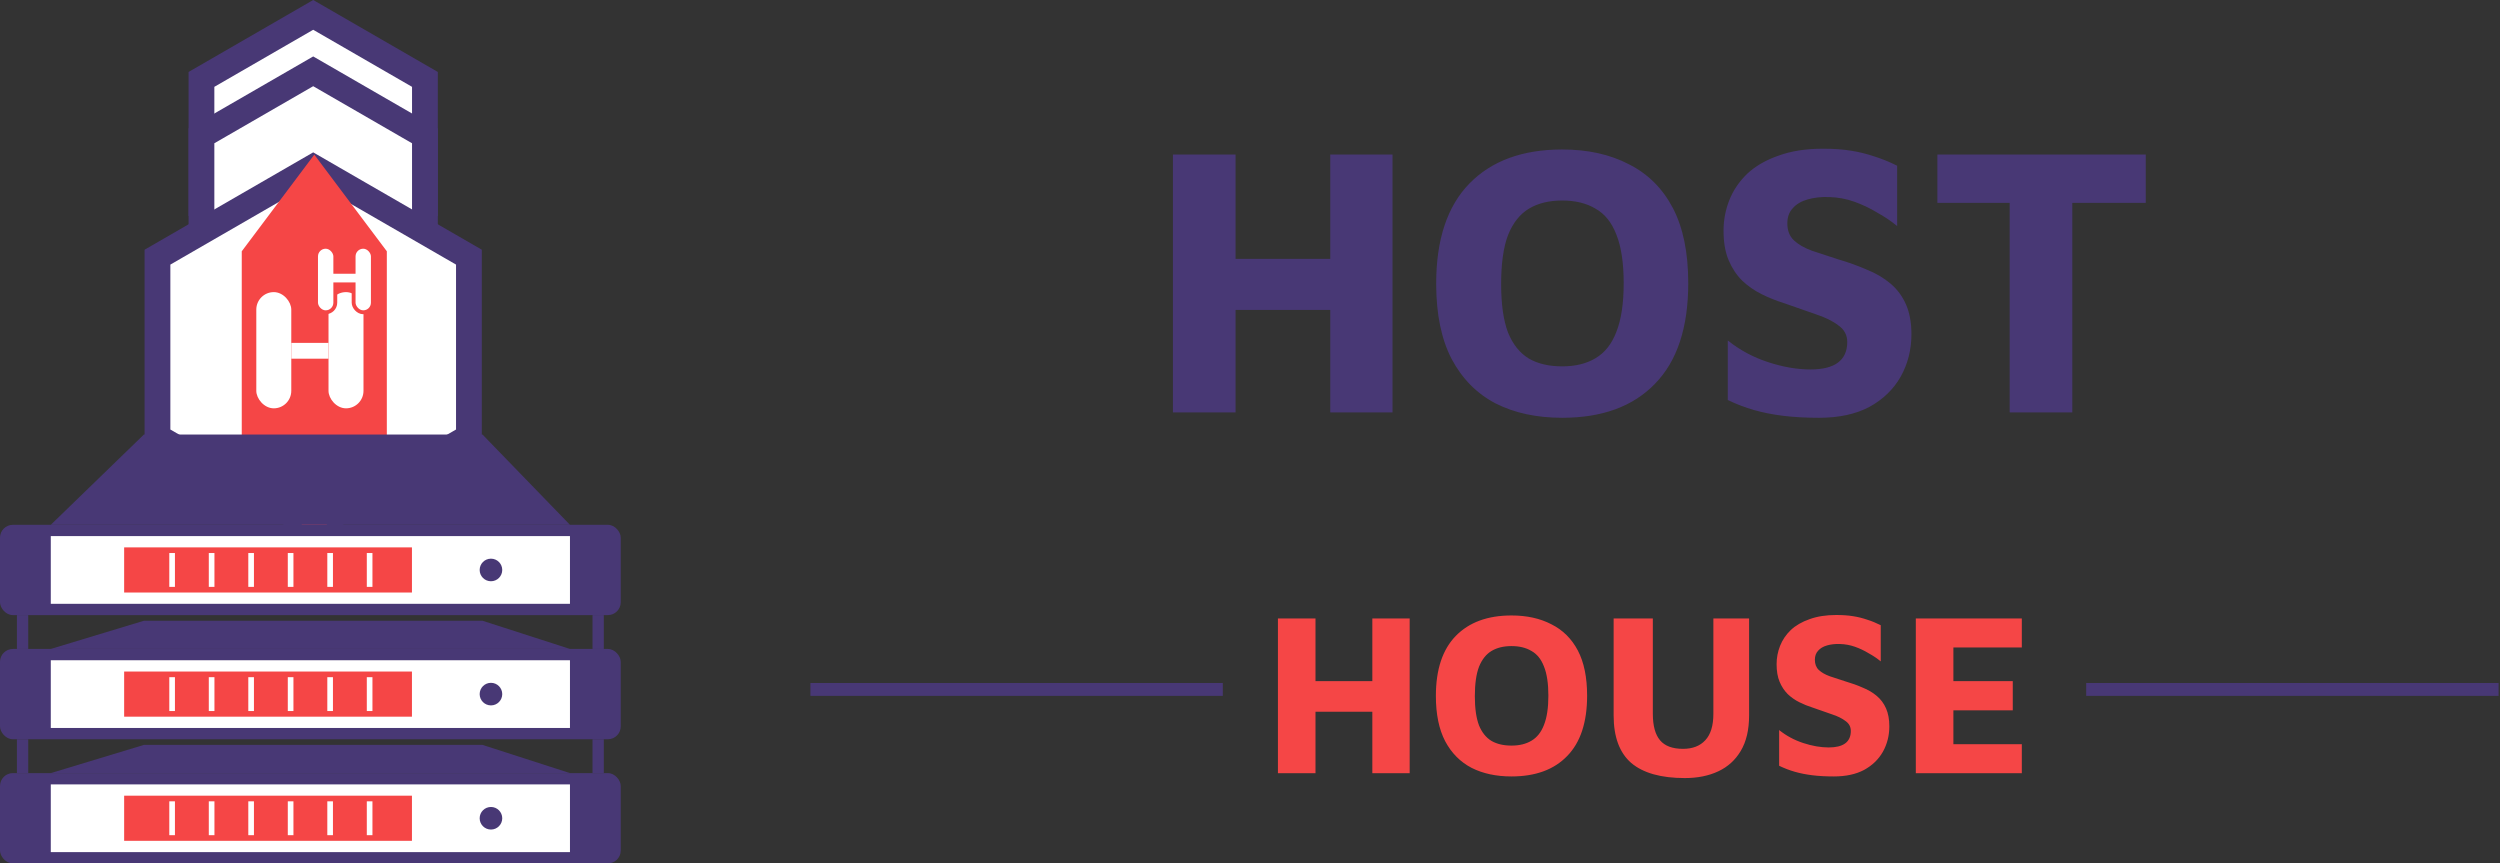 <svg width="194" height="67" viewBox="0 0 194 67" fill="none" xmlns="http://www.w3.org/2000/svg">
<rect x="0" y="0" width="194" height="67" fill="#333333" stroke="none"/>
<path d="M15.633 6.161L24.304 1.155L32.974 6.161V16.173L24.304 21.179L15.633 16.173V6.161Z" fill="white" stroke="#483875" stroke-width="2"/>
<path d="M15.633 10.54L24.304 5.534L32.974 10.54V20.552L24.304 25.558L15.633 20.552V10.54Z" fill="white" stroke="#483875" stroke-width="2"/>
<path d="M12.22 19.955L24.304 12.978L36.388 19.955V33.908L24.304 40.885L12.22 33.908V19.955Z" fill="white" stroke="#483875" stroke-width="2"/>
<path d="M24.389 12L30.018 19.5V34.5L24.389 42L18.76 34.5V19.5L24.389 12Z" fill="#F54646"/>
<rect y="59.993" width="48.17" height="7.007" rx="1" fill="#483875"/>
<rect x="3.941" y="60.869" width="40.288" height="5.255" fill="white"/>
<rect x="9.634" y="61.745" width="22.333" height="3.503" fill="#F54646"/>
<rect x="13.137" y="62.183" width="0.438" height="2.627" fill="white"/>
<rect x="16.203" y="62.183" width="0.438" height="2.627" fill="white"/>
<rect x="19.268" y="62.183" width="0.438" height="2.627" fill="white"/>
<rect x="22.333" y="62.183" width="0.438" height="2.627" fill="white"/>
<rect x="25.399" y="62.183" width="0.438" height="2.627" fill="white"/>
<rect x="28.464" y="62.183" width="0.438" height="2.627" fill="white"/>
<circle cx="38.098" cy="63.497" r="0.876" fill="#483875"/>
<path d="M11.167 57.804H37.441L44.229 59.993H3.941L11.167 57.804Z" fill="#483875"/>
<rect y="50.359" width="48.17" height="7.007" rx="1" fill="#483875"/>
<rect x="3.941" y="51.235" width="40.288" height="5.255" fill="white"/>
<rect x="9.634" y="52.111" width="22.333" height="3.503" fill="#F54646"/>
<rect x="13.137" y="52.549" width="0.438" height="2.627" fill="white"/>
<rect x="16.203" y="52.549" width="0.438" height="2.627" fill="white"/>
<rect x="19.268" y="52.549" width="0.438" height="2.627" fill="white"/>
<rect x="22.333" y="52.549" width="0.438" height="2.627" fill="white"/>
<rect x="25.399" y="52.549" width="0.438" height="2.627" fill="white"/>
<rect x="28.464" y="52.549" width="0.438" height="2.627" fill="white"/>
<circle cx="38.098" cy="53.863" r="0.876" fill="#483875"/>
<path d="M11.167 48.17H37.441L44.229 50.359H3.941L11.167 48.17Z" fill="#483875"/>
<rect y="40.725" width="48.17" height="7.007" rx="1" fill="#483875"/>
<rect x="3.941" y="41.601" width="40.288" height="5.255" fill="white"/>
<rect x="9.634" y="42.477" width="22.333" height="3.503" fill="#F54646"/>
<rect x="13.137" y="42.915" width="0.438" height="2.627" fill="white"/>
<rect x="16.203" y="42.915" width="0.438" height="2.627" fill="white"/>
<rect x="19.268" y="42.915" width="0.438" height="2.627" fill="white"/>
<rect x="22.333" y="42.915" width="0.438" height="2.627" fill="white"/>
<rect x="25.399" y="42.915" width="0.438" height="2.627" fill="white"/>
<rect x="28.464" y="42.915" width="0.438" height="2.627" fill="white"/>
<circle cx="38.098" cy="44.229" r="0.876" fill="#483875"/>
<path d="M11.167 33.719H37.441L44.229 40.725H3.941L11.167 33.719Z" fill="#483875"/>
<rect x="19.889" y="22.668" width="2.714" height="9.018" rx="1.357" fill="white"/>
<rect x="25.493" y="26.608" width="1.226" height="2.889" transform="rotate(90 25.493 26.608)" fill="white"/>
<rect x="25.493" y="22.668" width="2.714" height="9.018" rx="1.357" fill="white"/>
<rect x="27.441" y="19.15" width="1.494" height="5.083" rx="0.747" fill="white" stroke="#F54646" stroke-width="0.3"/>
<rect x="24.525" y="19.15" width="1.494" height="5.083" rx="0.747" fill="white" stroke="#F54646" stroke-width="0.3"/>
<rect x="27.963" y="21.243" width="0.673" height="2.467" transform="rotate(90 27.963 21.243)" fill="white"/>
<rect x="1.314" y="47.732" width="0.876" height="2.627" fill="#483875"/>
<rect x="1.314" y="57.366" width="0.876" height="2.627" fill="#483875"/>
<rect x="45.98" y="57.366" width="0.876" height="2.627" fill="#483875"/>
<rect x="45.98" y="47.732" width="0.876" height="2.627" fill="#483875"/>
<path d="M91.019 32V11.99H95.879V20.09H103.229V11.99H108.059V32H103.229V24.05H95.879V32H91.019ZM121.228 32.42C119.248 32.42 117.528 32.05 116.068 31.31C114.608 30.55 113.468 29.4 112.648 27.86C111.848 26.32 111.448 24.37 111.448 22.01C111.448 18.59 112.308 16 114.028 14.24C115.748 12.48 118.148 11.6 121.228 11.6C123.208 11.6 124.928 11.98 126.388 12.74C127.868 13.48 129.008 14.61 129.808 16.13C130.608 17.65 131.008 19.6 131.008 21.98C131.008 25.42 130.148 28.02 128.428 29.78C126.728 31.54 124.328 32.42 121.228 32.42ZM121.228 28.43C122.248 28.43 123.108 28.22 123.808 27.8C124.528 27.38 125.068 26.7 125.428 25.76C125.808 24.8 125.998 23.54 125.998 21.98C125.998 20.4 125.808 19.14 125.428 18.2C125.068 17.26 124.528 16.59 123.808 16.19C123.108 15.77 122.248 15.56 121.228 15.56C120.208 15.56 119.348 15.77 118.648 16.19C117.948 16.61 117.408 17.29 117.028 18.23C116.668 19.17 116.488 20.44 116.488 22.04C116.488 23.62 116.668 24.88 117.028 25.82C117.408 26.74 117.948 27.41 118.648 27.83C119.348 28.23 120.208 28.43 121.228 28.43ZM141.157 32.42C140.137 32.42 139.217 32.37 138.397 32.27C137.577 32.17 136.817 32.02 136.117 31.82C135.417 31.62 134.737 31.36 134.077 31.04V26.42C134.997 27.16 136.037 27.72 137.197 28.1C138.357 28.48 139.457 28.67 140.497 28.67C141.417 28.67 142.117 28.5 142.597 28.16C143.097 27.8 143.347 27.26 143.347 26.54C143.347 26 143.117 25.57 142.657 25.25C142.217 24.91 141.627 24.62 140.887 24.38C140.147 24.12 139.317 23.83 138.397 23.51C137.817 23.33 137.247 23.1 136.687 22.82C136.127 22.54 135.627 22.19 135.187 21.77C134.747 21.33 134.397 20.8 134.137 20.18C133.877 19.56 133.747 18.8 133.747 17.9C133.747 17.08 133.897 16.29 134.197 15.53C134.497 14.77 134.957 14.09 135.577 13.49C136.217 12.89 137.027 12.42 138.007 12.08C138.987 11.72 140.137 11.54 141.457 11.54C142.277 11.54 142.997 11.59 143.617 11.69C144.257 11.79 144.867 11.94 145.447 12.14C146.027 12.32 146.617 12.56 147.217 12.86V17.54C146.757 17.16 146.237 16.81 145.657 16.49C145.097 16.15 144.507 15.87 143.887 15.65C143.267 15.43 142.617 15.31 141.937 15.29C141.337 15.27 140.787 15.33 140.287 15.47C139.787 15.61 139.397 15.84 139.117 16.16C138.837 16.46 138.697 16.85 138.697 17.33C138.697 17.89 138.867 18.33 139.207 18.65C139.547 18.97 140.017 19.24 140.617 19.46C141.217 19.66 141.887 19.88 142.627 20.12C143.447 20.36 144.197 20.63 144.877 20.93C145.577 21.21 146.187 21.57 146.707 22.01C147.227 22.45 147.627 22.99 147.907 23.63C148.187 24.27 148.327 25.04 148.327 25.94C148.327 27.14 148.047 28.24 147.487 29.24C146.927 30.22 146.117 31 145.057 31.58C143.997 32.14 142.697 32.42 141.157 32.42ZM155.951 32V15.74H150.341V11.99H166.511V15.74H160.811V32H155.951Z" fill="#483875"/>
<path d="M99.167 60V47.994H102.083V52.854H106.493V47.994H109.391V60H106.493V55.23H102.083V60H99.167ZM117.292 60.252C116.104 60.252 115.072 60.03 114.196 59.586C113.32 59.13 112.636 58.44 112.144 57.516C111.664 56.592 111.424 55.422 111.424 54.006C111.424 51.954 111.94 50.4 112.972 49.344C114.004 48.288 115.444 47.76 117.292 47.76C118.48 47.76 119.512 47.988 120.388 48.444C121.276 48.888 121.96 49.566 122.44 50.478C122.92 51.39 123.16 52.56 123.16 53.988C123.16 56.052 122.644 57.612 121.612 58.668C120.592 59.724 119.152 60.252 117.292 60.252ZM117.292 57.858C117.904 57.858 118.42 57.732 118.84 57.48C119.272 57.228 119.596 56.82 119.812 56.256C120.04 55.68 120.154 54.924 120.154 53.988C120.154 53.04 120.04 52.284 119.812 51.72C119.596 51.156 119.272 50.754 118.84 50.514C118.42 50.262 117.904 50.136 117.292 50.136C116.68 50.136 116.164 50.262 115.744 50.514C115.324 50.766 115 51.174 114.772 51.738C114.556 52.302 114.448 53.064 114.448 54.024C114.448 54.972 114.556 55.728 114.772 56.292C115 56.844 115.324 57.246 115.744 57.498C116.164 57.738 116.68 57.858 117.292 57.858ZM130.744 60.378C128.896 60.378 127.51 59.988 126.586 59.208C125.674 58.416 125.218 57.186 125.218 55.518V47.994H128.26V55.392C128.26 56.316 128.446 57 128.818 57.444C129.19 57.888 129.784 58.11 130.6 58.11C131.344 58.11 131.92 57.888 132.328 57.444C132.748 57 132.958 56.316 132.958 55.392V47.994H135.73V55.518C135.73 56.634 135.514 57.552 135.082 58.272C134.662 58.98 134.08 59.508 133.336 59.856C132.592 60.204 131.728 60.378 130.744 60.378ZM142.31 60.252C141.698 60.252 141.146 60.222 140.654 60.162C140.162 60.102 139.706 60.012 139.286 59.892C138.866 59.772 138.458 59.616 138.062 59.424V56.652C138.614 57.096 139.238 57.432 139.934 57.66C140.63 57.888 141.29 58.002 141.914 58.002C142.466 58.002 142.886 57.9 143.174 57.696C143.474 57.48 143.624 57.156 143.624 56.724C143.624 56.4 143.486 56.142 143.21 55.95C142.946 55.746 142.592 55.572 142.148 55.428C141.704 55.272 141.206 55.098 140.654 54.906C140.306 54.798 139.964 54.66 139.628 54.492C139.292 54.324 138.992 54.114 138.728 53.862C138.464 53.598 138.254 53.28 138.098 52.908C137.942 52.536 137.864 52.08 137.864 51.54C137.864 51.048 137.954 50.574 138.134 50.118C138.314 49.662 138.59 49.254 138.962 48.894C139.346 48.534 139.832 48.252 140.42 48.048C141.008 47.832 141.698 47.724 142.49 47.724C142.982 47.724 143.414 47.754 143.786 47.814C144.17 47.874 144.536 47.964 144.884 48.084C145.232 48.192 145.586 48.336 145.946 48.516V51.324C145.67 51.096 145.358 50.886 145.01 50.694C144.674 50.49 144.32 50.322 143.948 50.19C143.576 50.058 143.186 49.986 142.778 49.974C142.418 49.962 142.088 49.998 141.788 50.082C141.488 50.166 141.254 50.304 141.086 50.496C140.918 50.676 140.834 50.91 140.834 51.198C140.834 51.534 140.936 51.798 141.14 51.99C141.344 52.182 141.626 52.344 141.986 52.476C142.346 52.596 142.748 52.728 143.192 52.872C143.684 53.016 144.134 53.178 144.542 53.358C144.962 53.526 145.328 53.742 145.64 54.006C145.952 54.27 146.192 54.594 146.36 54.978C146.528 55.362 146.612 55.824 146.612 56.364C146.612 57.084 146.444 57.744 146.108 58.344C145.772 58.932 145.286 59.4 144.65 59.748C144.014 60.084 143.234 60.252 142.31 60.252ZM148.667 60V47.994H156.893V50.244H151.583V52.854H156.191V55.122H151.583V57.75H156.893V60H148.667Z" fill="#F54646"/>
<rect x="62.889" y="53" width="32" height="1" fill="#483875"/>
<rect x="161.889" y="53" width="32" height="1" fill="#483875"/>
</svg>
